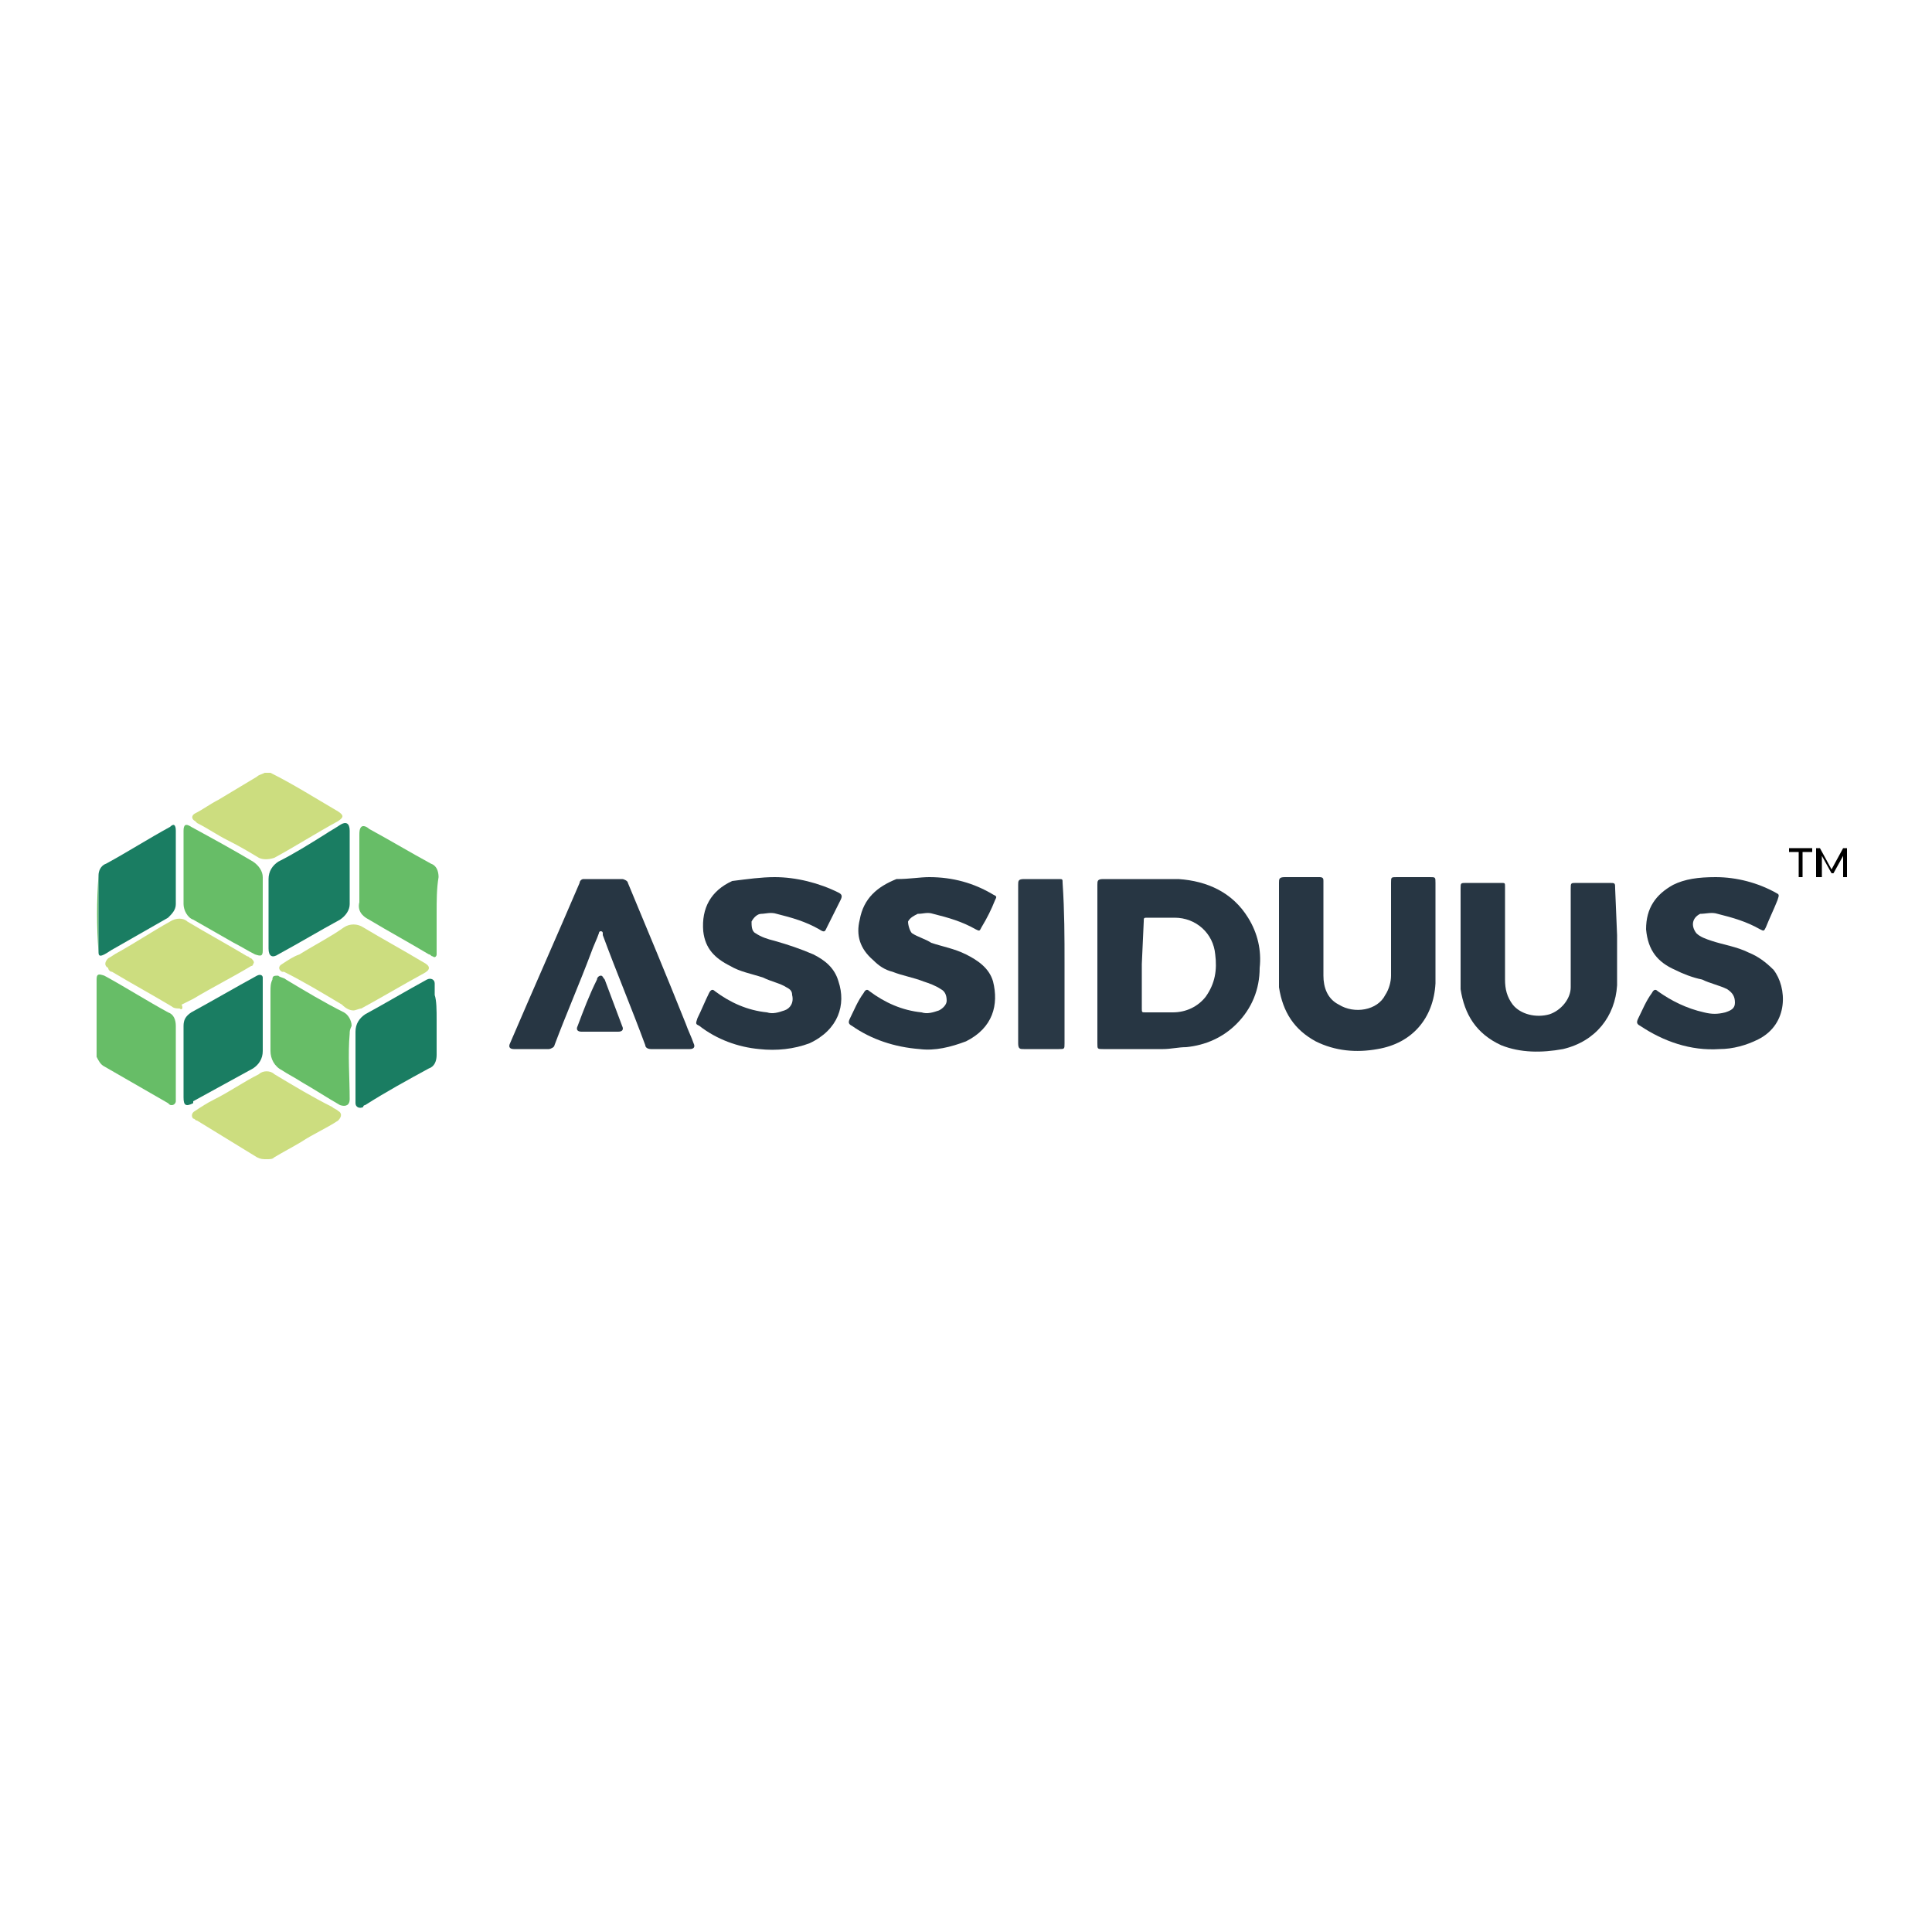 <?xml version="1.0" encoding="utf-8"?>
<!-- Generator: Adobe Illustrator 28.1.0, SVG Export Plug-In . SVG Version: 6.00 Build 0)  -->
<svg version="1.2" baseProfile="tiny-ps" id="Layer_1" xmlns="http://www.w3.org/2000/svg" xmlns:xlink="http://www.w3.org/1999/xlink"
	  viewBox="0 0 100 100" xml:space="preserve">
<title>ASSIDUUS DISTRIBUTION PRIVATE LIMITED</title>
<g>
	<g id="Layer_2_00000104692311907804909410000004282184024039674003_">
		<g id="Layer_1-2_00000115506685415470776120000013908769241778720436_">
			<path fill="#CCDD7F" d="M14,40c1.2,0.6,2.3,1.3,3.5,2c0.3,0.2,0.3,0.3,0,0.5c-1.1,0.6-2.2,1.3-3.3,1.9c-0.3,0.1-0.6,0.1-0.8,0
				c-0.5-0.3-1-0.6-1.6-0.9s-1-0.6-1.6-0.9c0,0-0.1-0.1-0.1-0.1c-0.2-0.1-0.2-0.3,0-0.4c0.4-0.2,0.8-0.5,1.2-0.7l2-1.2
				c0.1-0.1,0.2-0.1,0.4-0.2H14z"/>
			<path fill="#67BD67" d="M5.1,49.3L5.1,49.3L5.1,49.3l0-4c0,0,0,0,0,0C5,46.6,5,48,5.1,49.3z"/>
			<path fill="#CCDD7F" d="M5,54.7L5,54.7L5,54.7l0-4c0,0,0,0,0,0c0,0.3,0,0.5,0,0.8C5.1,52.6,5,53.7,5,54.7z"/>
			<path fill="#1A7D62" d="M18.1,45c0,0.6,0,1.2,0,1.8c0,0.3-0.2,0.6-0.5,0.8c-1.1,0.6-2.1,1.2-3.2,1.8c-0.3,0.2-0.5,0.1-0.5-0.3
				c0-1.2,0-2.4,0-3.6c0-0.4,0.2-0.7,0.5-0.9c0.8-0.4,1.6-0.9,2.4-1.4c0.3-0.2,0.5-0.3,0.8-0.5c0.3-0.2,0.5-0.1,0.5,0.3L18.1,45z"/>
			<path fill="#1A7D62" d="M9.5,55c0-0.6,0-1.3,0-1.9c0-0.3,0.1-0.5,0.4-0.7c1.1-0.6,2.3-1.3,3.4-1.9c0.2-0.1,0.3,0,0.3,0.1
				c0,0.1,0,0.2,0,0.2c0,0.8,0,1.6,0,2.5c0,0.4,0,0.7,0,1.1c0,0.4-0.2,0.7-0.5,0.9l-3.1,1.7L10,57.1c-0.4,0.2-0.5,0.1-0.5-0.3
				C9.5,56.2,9.5,55.6,9.5,55z"/>
			<path fill="#1A7D62" d="M22.6,52.8c0,0.6,0,1.2,0,1.8c0,0.3-0.1,0.6-0.4,0.7c-1.1,0.6-2.2,1.2-3.3,1.9c0,0-0.1,0-0.1,0.1
				c-0.2,0.1-0.4,0-0.4-0.2c0-0.1,0-0.2,0-0.2c0-1.2,0-2.3,0-3.5c0-0.4,0.2-0.7,0.5-0.9c1.1-0.6,2.1-1.2,3.2-1.8
				c0.2-0.1,0.4,0,0.4,0.2c0,0.2,0,0.4,0,0.6C22.6,51.8,22.6,52.3,22.6,52.8z"/>
			<path fill="#CCDD7F" d="M9.3,52.2c-0.1,0-0.3,0-0.4-0.1c-1-0.6-2.1-1.2-3.1-1.8c-0.1,0-0.2-0.1-0.2-0.2c-0.2-0.1-0.2-0.3,0-0.5
				c0.2-0.1,0.3-0.2,0.5-0.3c0.9-0.5,1.8-1.1,2.7-1.6c0.3-0.2,0.7-0.2,0.9,0c1,0.6,2.1,1.2,3.1,1.8c0.1,0,0.1,0.1,0.2,0.1
				c0.1,0.1,0.2,0.2,0.1,0.3c0,0.1-0.1,0.1-0.1,0.1c-1,0.6-2,1.1-3,1.7c-0.2,0.1-0.4,0.2-0.6,0.3C9.5,52.2,9.4,52.3,9.3,52.2z"/>
			<path fill="#67BD67" d="M18.1,53.5c-0.1,1.1,0,2.3,0,3.4c0,0.3-0.2,0.4-0.5,0.3c-0.7-0.4-1.3-0.8-2-1.2c-0.3-0.2-0.7-0.4-1-0.6
				c-0.4-0.2-0.6-0.6-0.6-1c0-1.1,0-2.1,0-3.1c0-0.2,0-0.4,0.1-0.6c0-0.2,0.1-0.2,0.3-0.2c0.1,0.1,0.3,0.1,0.4,0.2
				c1,0.6,2,1.2,3,1.7c0.2,0.1,0.4,0.4,0.4,0.7C18.1,53.3,18.1,53.4,18.1,53.5z"/>
			<path fill="#67BD67" d="M22.6,47.3c0,0.6,0,1.3,0,1.9c0,0.1,0,0.1,0,0.2c0,0.1-0.1,0.2-0.2,0.1c0,0,0,0,0,0
				c-0.1,0-0.1-0.1-0.2-0.1c-1-0.6-2.1-1.2-3.1-1.8c-0.4-0.2-0.6-0.5-0.5-0.9c0-1.2,0-2.4,0-3.5c0-0.1,0-0.3,0.1-0.4s0.3,0,0.4,0.1
				c1.1,0.6,2.1,1.2,3.2,1.8c0.3,0.1,0.4,0.4,0.4,0.7C22.6,46,22.6,46.6,22.6,47.3z"/>
			<path fill="#67BD67" d="M13.6,47.3v1.8c0,0,0,0.1,0,0.1c0,0.3-0.1,0.3-0.4,0.2c-0.4-0.2-0.7-0.4-1.1-0.6
				c-0.7-0.4-1.4-0.8-2.1-1.2c-0.3-0.1-0.5-0.5-0.5-0.8c0-1.3,0-2.5,0-3.8c0-0.3,0.1-0.4,0.4-0.2c1.1,0.6,2.2,1.2,3.2,1.8
				c0.3,0.2,0.5,0.5,0.5,0.8C13.6,46.1,13.6,46.7,13.6,47.3z"/>
			<path fill="#CCDD7F" d="M18.3,52.3c-0.2,0-0.4-0.1-0.6-0.3c-1-0.6-2-1.2-3-1.7c0,0-0.1,0-0.1,0c-0.2-0.1-0.2-0.3,0-0.4
				c0.3-0.2,0.6-0.4,0.9-0.5c0.8-0.5,1.6-0.9,2.3-1.4c0.3-0.2,0.7-0.2,1,0c1,0.6,2.1,1.2,3.1,1.8c0.4,0.2,0.4,0.4,0,0.6
				c-1.1,0.6-2.1,1.2-3.2,1.8C18.6,52.2,18.4,52.3,18.3,52.3z"/>
			<path fill="#1A7D62" d="M5.1,49.3c0-1.4,0-2.7,0-4c0-0.2,0.1-0.5,0.4-0.6c1.1-0.6,2.2-1.3,3.3-1.9C9,42.6,9.1,42.7,9.1,43
				c0,1.3,0,2.6,0,3.8c0,0.3-0.2,0.5-0.4,0.7l-2.8,1.6c-0.2,0.1-0.3,0.2-0.5,0.3S5.1,49.5,5.1,49.3z"/>
			<path fill="#CCDD7F" d="M13.8,60c-0.2,0-0.3,0-0.5-0.1L10.2,58c-0.1,0-0.1-0.1-0.2-0.1c-0.1-0.1-0.1-0.3,0.1-0.4
				c0.3-0.2,0.6-0.4,1-0.6c0.8-0.4,1.5-0.9,2.3-1.3c0.2-0.2,0.6-0.2,0.8,0c1,0.6,2,1.2,3,1.7c0.1,0.1,0.2,0.1,0.3,0.2
				c0.2,0.1,0.2,0.3,0,0.5c-0.6,0.4-1.3,0.7-1.9,1.1c-0.5,0.3-0.9,0.5-1.4,0.8C14.1,60,14,60,13.8,60z"/>
			<path fill="#67BD67" d="M5,54.7c0-1.1,0-2.1,0-3.2c0-0.3,0-0.5,0-0.8c0-0.3,0.1-0.3,0.4-0.2c1.1,0.6,2.2,1.3,3.3,1.9
				c0.3,0.1,0.4,0.4,0.4,0.7c0,1.2,0,2.5,0,3.7c0,0.1,0,0.1,0,0.2c0,0.1-0.1,0.2-0.2,0.2c0,0,0,0,0,0c-0.1,0-0.1,0-0.2-0.1l-3.3-1.9
				C5.2,55.1,5.1,54.9,5,54.7z"/>
		</g>
	</g>
	<g>
		<g>
			<g id="Layer_2_00000009565328634813365060000015005735967178089917_">
				<g id="Layer_1-2_00000122696267803859534100000016725130170517645720_">
					<path fill="#273643" d="M56.8,49.9v-4.1c0-0.2,0-0.3,0.3-0.3c1.3,0,2.6,0,3.9,0c1.5,0.1,2.8,0.7,3.6,2c0.5,0.8,0.7,1.7,0.6,2.6
						c0,1.1-0.4,2.1-1.2,2.9c-0.7,0.7-1.6,1.1-2.6,1.2c-0.4,0-0.8,0.1-1.2,0.1h-3.1c-0.3,0-0.3,0-0.3-0.3L56.8,49.9z M59.1,49.9
						c0,0.8,0,1.5,0,2.3c0,0.2,0,0.2,0.2,0.2c0.5,0,1,0,1.4,0c0.7,0,1.3-0.3,1.7-0.8c0.5-0.7,0.6-1.4,0.5-2.2
						c-0.1-1.1-1-1.9-2.1-1.9c-0.5,0-0.9,0-1.4,0c-0.2,0-0.2,0-0.2,0.2L59.1,49.9z"/>
					<path fill="#273643" d="M83.7,48.4c0,0.9,0,1.7,0,2.6c-0.1,1.6-1.1,2.9-2.8,3.3c-1.1,0.2-2.2,0.2-3.2-0.2
						c-1.3-0.6-1.9-1.6-2.1-2.9c0-0.6,0-1.2,0-1.7c0-1.2,0-2.4,0-3.5c0-0.3,0-0.3,0.3-0.3h1.8c0.2,0,0.2,0,0.2,0.2
						c0,1.6,0,3.2,0,4.8c0,0.5,0.1,0.9,0.4,1.3c0.4,0.5,1.2,0.7,1.9,0.5c0.6-0.2,1.1-0.8,1.1-1.4c0-0.2,0-0.4,0-0.6c0-1.5,0-3,0-4.5
						c0-0.3,0-0.3,0.3-0.3h1.7c0.3,0,0.3,0,0.3,0.3L83.7,48.4L83.7,48.4z"/>
					<path fill="#273643" d="M74.3,48.4c0,0.8,0,1.7,0,2.5c-0.1,1.8-1.2,3.1-3,3.4c-1.1,0.2-2.2,0.1-3.2-0.4
						c-1.1-0.6-1.7-1.5-1.9-2.8c0-0.3,0-0.7,0-1v-4.4c0-0.2,0-0.3,0.3-0.3c0.6,0,1.2,0,1.8,0c0.2,0,0.2,0.1,0.2,0.2
						c0,1.6,0,3.2,0,4.9c0,0.6,0.2,1.2,0.8,1.5c0.8,0.5,2,0.3,2.4-0.5c0.2-0.3,0.3-0.7,0.3-1v-4.8c0-0.3,0-0.3,0.3-0.3H74
						c0.3,0,0.3,0,0.3,0.3L74.3,48.4L74.3,48.4z"/>
					<path fill="#273643" d="M88.8,45.4c1.1,0,2.2,0.3,3.1,0.8c0.2,0.1,0.2,0.1,0.1,0.4c-0.2,0.5-0.4,0.9-0.6,1.4
						c-0.1,0.2-0.1,0.2-0.3,0.1c-0.7-0.4-1.4-0.6-2.2-0.8c-0.3-0.1-0.6,0-0.9,0c-0.4,0.2-0.5,0.6-0.2,1c0.2,0.2,0.5,0.3,0.8,0.4
						c0.6,0.2,1.3,0.3,1.9,0.6c0.5,0.2,0.9,0.5,1.3,0.9c0.7,0.9,0.8,2.8-0.8,3.6c-0.6,0.3-1.3,0.5-2,0.5c-1.5,0.1-2.9-0.4-4.1-1.2
						c-0.2-0.1-0.2-0.2-0.1-0.4c0.2-0.4,0.4-0.9,0.7-1.3c0.1-0.2,0.2-0.2,0.3-0.1c0.7,0.5,1.5,0.9,2.4,1.1c0.4,0.1,0.7,0.1,1.1,0
						c0.3-0.1,0.5-0.2,0.5-0.5c0-0.3-0.1-0.5-0.4-0.7c-0.4-0.2-0.9-0.3-1.3-0.5c-0.5-0.1-1-0.3-1.4-0.5c-0.9-0.4-1.4-1-1.5-2.1
						c0-1.1,0.5-1.8,1.4-2.3C87.2,45.5,87.9,45.4,88.8,45.4z"/>
					<path fill="#273643" d="M48.1,45.4c1.2,0,2.3,0.3,3.3,0.9c0.2,0.1,0.2,0.1,0.1,0.3c-0.2,0.5-0.4,0.9-0.7,1.4
						c-0.1,0.2-0.1,0.2-0.3,0.1c-0.7-0.4-1.4-0.6-2.2-0.8c-0.3-0.1-0.5,0-0.8,0c-0.2,0.1-0.4,0.2-0.5,0.4c0,0.2,0.1,0.5,0.2,0.6
						c0.3,0.2,0.7,0.3,1,0.5c0.6,0.2,1.2,0.3,1.8,0.6c0.6,0.3,1.2,0.7,1.4,1.4c0.3,1.2,0,2.4-1.4,3.1c-0.8,0.3-1.6,0.5-2.4,0.4
						c-1.3-0.1-2.5-0.5-3.5-1.2c-0.2-0.1-0.2-0.2-0.1-0.4c0.2-0.4,0.4-0.9,0.7-1.3c0.1-0.2,0.2-0.2,0.3-0.1c0.8,0.6,1.7,1,2.7,1.1
						c0.3,0.1,0.6,0,0.9-0.1c0.2-0.1,0.4-0.3,0.4-0.5c0-0.3-0.1-0.5-0.3-0.6c-0.3-0.2-0.6-0.3-0.9-0.4c-0.5-0.2-1.1-0.3-1.6-0.5
						c-0.4-0.1-0.7-0.3-1-0.6c-0.7-0.6-0.9-1.3-0.7-2.1c0.2-1.1,0.9-1.7,1.9-2.1C47.1,45.5,47.6,45.4,48.1,45.4z"/>
					<path fill="#273643" d="M40.1,45.4c1.1,0,2.3,0.3,3.3,0.8c0.2,0.1,0.2,0.2,0.1,0.4L42.8,48c-0.1,0.2-0.1,0.3-0.4,0.1
						c-0.7-0.4-1.4-0.6-2.2-0.8c-0.3-0.1-0.6,0-0.8,0c-0.2,0-0.4,0.2-0.5,0.4c0,0.2,0,0.5,0.2,0.6c0.3,0.2,0.6,0.3,1,0.4
						c0.7,0.2,1.3,0.4,2,0.7c0.6,0.3,1.1,0.7,1.3,1.4c0.4,1.2,0,2.5-1.5,3.2c-0.8,0.3-1.7,0.4-2.6,0.3c-1.1-0.1-2.2-0.5-3.1-1.2
						C36,53,36,53,36.1,52.7c0.2-0.4,0.4-0.9,0.6-1.3c0.1-0.2,0.2-0.2,0.3-0.1c0.8,0.6,1.7,1,2.7,1.1c0.3,0.1,0.6,0,0.9-0.1
						c0.3-0.1,0.5-0.4,0.4-0.8c0-0.2-0.1-0.3-0.3-0.4c-0.3-0.2-0.8-0.3-1.2-0.5c-0.6-0.2-1.2-0.3-1.7-0.6c-0.8-0.4-1.3-0.9-1.4-1.8
						c-0.1-1.2,0.4-2.1,1.5-2.6C38.7,45.5,39.4,45.4,40.1,45.4z"/>
					<path fill="#273643" d="M34.6,54.3c-0.3,0-0.6,0-0.9,0c-0.2,0-0.3-0.1-0.3-0.2c-0.7-1.9-1.5-3.8-2.2-5.7c0,0,0-0.1,0-0.1
						c0-0.1-0.1-0.1-0.1-0.1c-0.1,0-0.1,0.1-0.1,0.1c-0.1,0.3-0.3,0.7-0.4,1c-0.6,1.6-1.3,3.2-1.9,4.8c0,0.1-0.2,0.2-0.3,0.2
						c-0.6,0-1.2,0-1.8,0c-0.2,0-0.3-0.1-0.2-0.3c1.2-2.8,2.4-5.5,3.6-8.3c0-0.1,0.1-0.2,0.2-0.2c0.7,0,1.3,0,2,0
						c0.1,0,0.3,0.1,0.3,0.2c1,2.4,2,4.8,3,7.3c0.1,0.3,0.3,0.7,0.4,1c0.1,0.2,0,0.3-0.2,0.3C35.3,54.3,35,54.3,34.6,54.3z"/>
					<path fill="#293845" d="M55.1,49.9c0,1.4,0,2.7,0,4.1c0,0.3,0,0.3-0.3,0.3H53c-0.2,0-0.3,0-0.3-0.3c0-2.7,0-5.5,0-8.2
						c0-0.2,0-0.3,0.3-0.3h1.8c0.2,0,0.2,0,0.2,0.2C55.1,47.2,55.1,48.5,55.1,49.9z"/>
					<path fill="#293845" d="M31,53.4h-0.9c-0.2,0-0.3-0.1-0.2-0.3c0.3-0.8,0.6-1.6,1-2.4c0-0.1,0.1-0.2,0.2-0.2s0.1,0.1,0.2,0.2
						c0.3,0.8,0.6,1.6,0.9,2.4c0.1,0.2,0,0.3-0.2,0.3H31z"/>
				</g>
			</g>
			<g>
				<path d="M93.1,44.1h-0.5v-0.2h1.2v0.2h-0.5v1.3h-0.2V44.1z"/>
				<path d="M95.4,45.4l0-1.1l-0.5,0.9h-0.1l-0.5-0.9v1.1H94v-1.5h0.2l0.6,1.1l0.6-1.1h0.2l0,1.5H95.4z"/>
			</g>
		</g>
	</g>
</g>
</svg>
